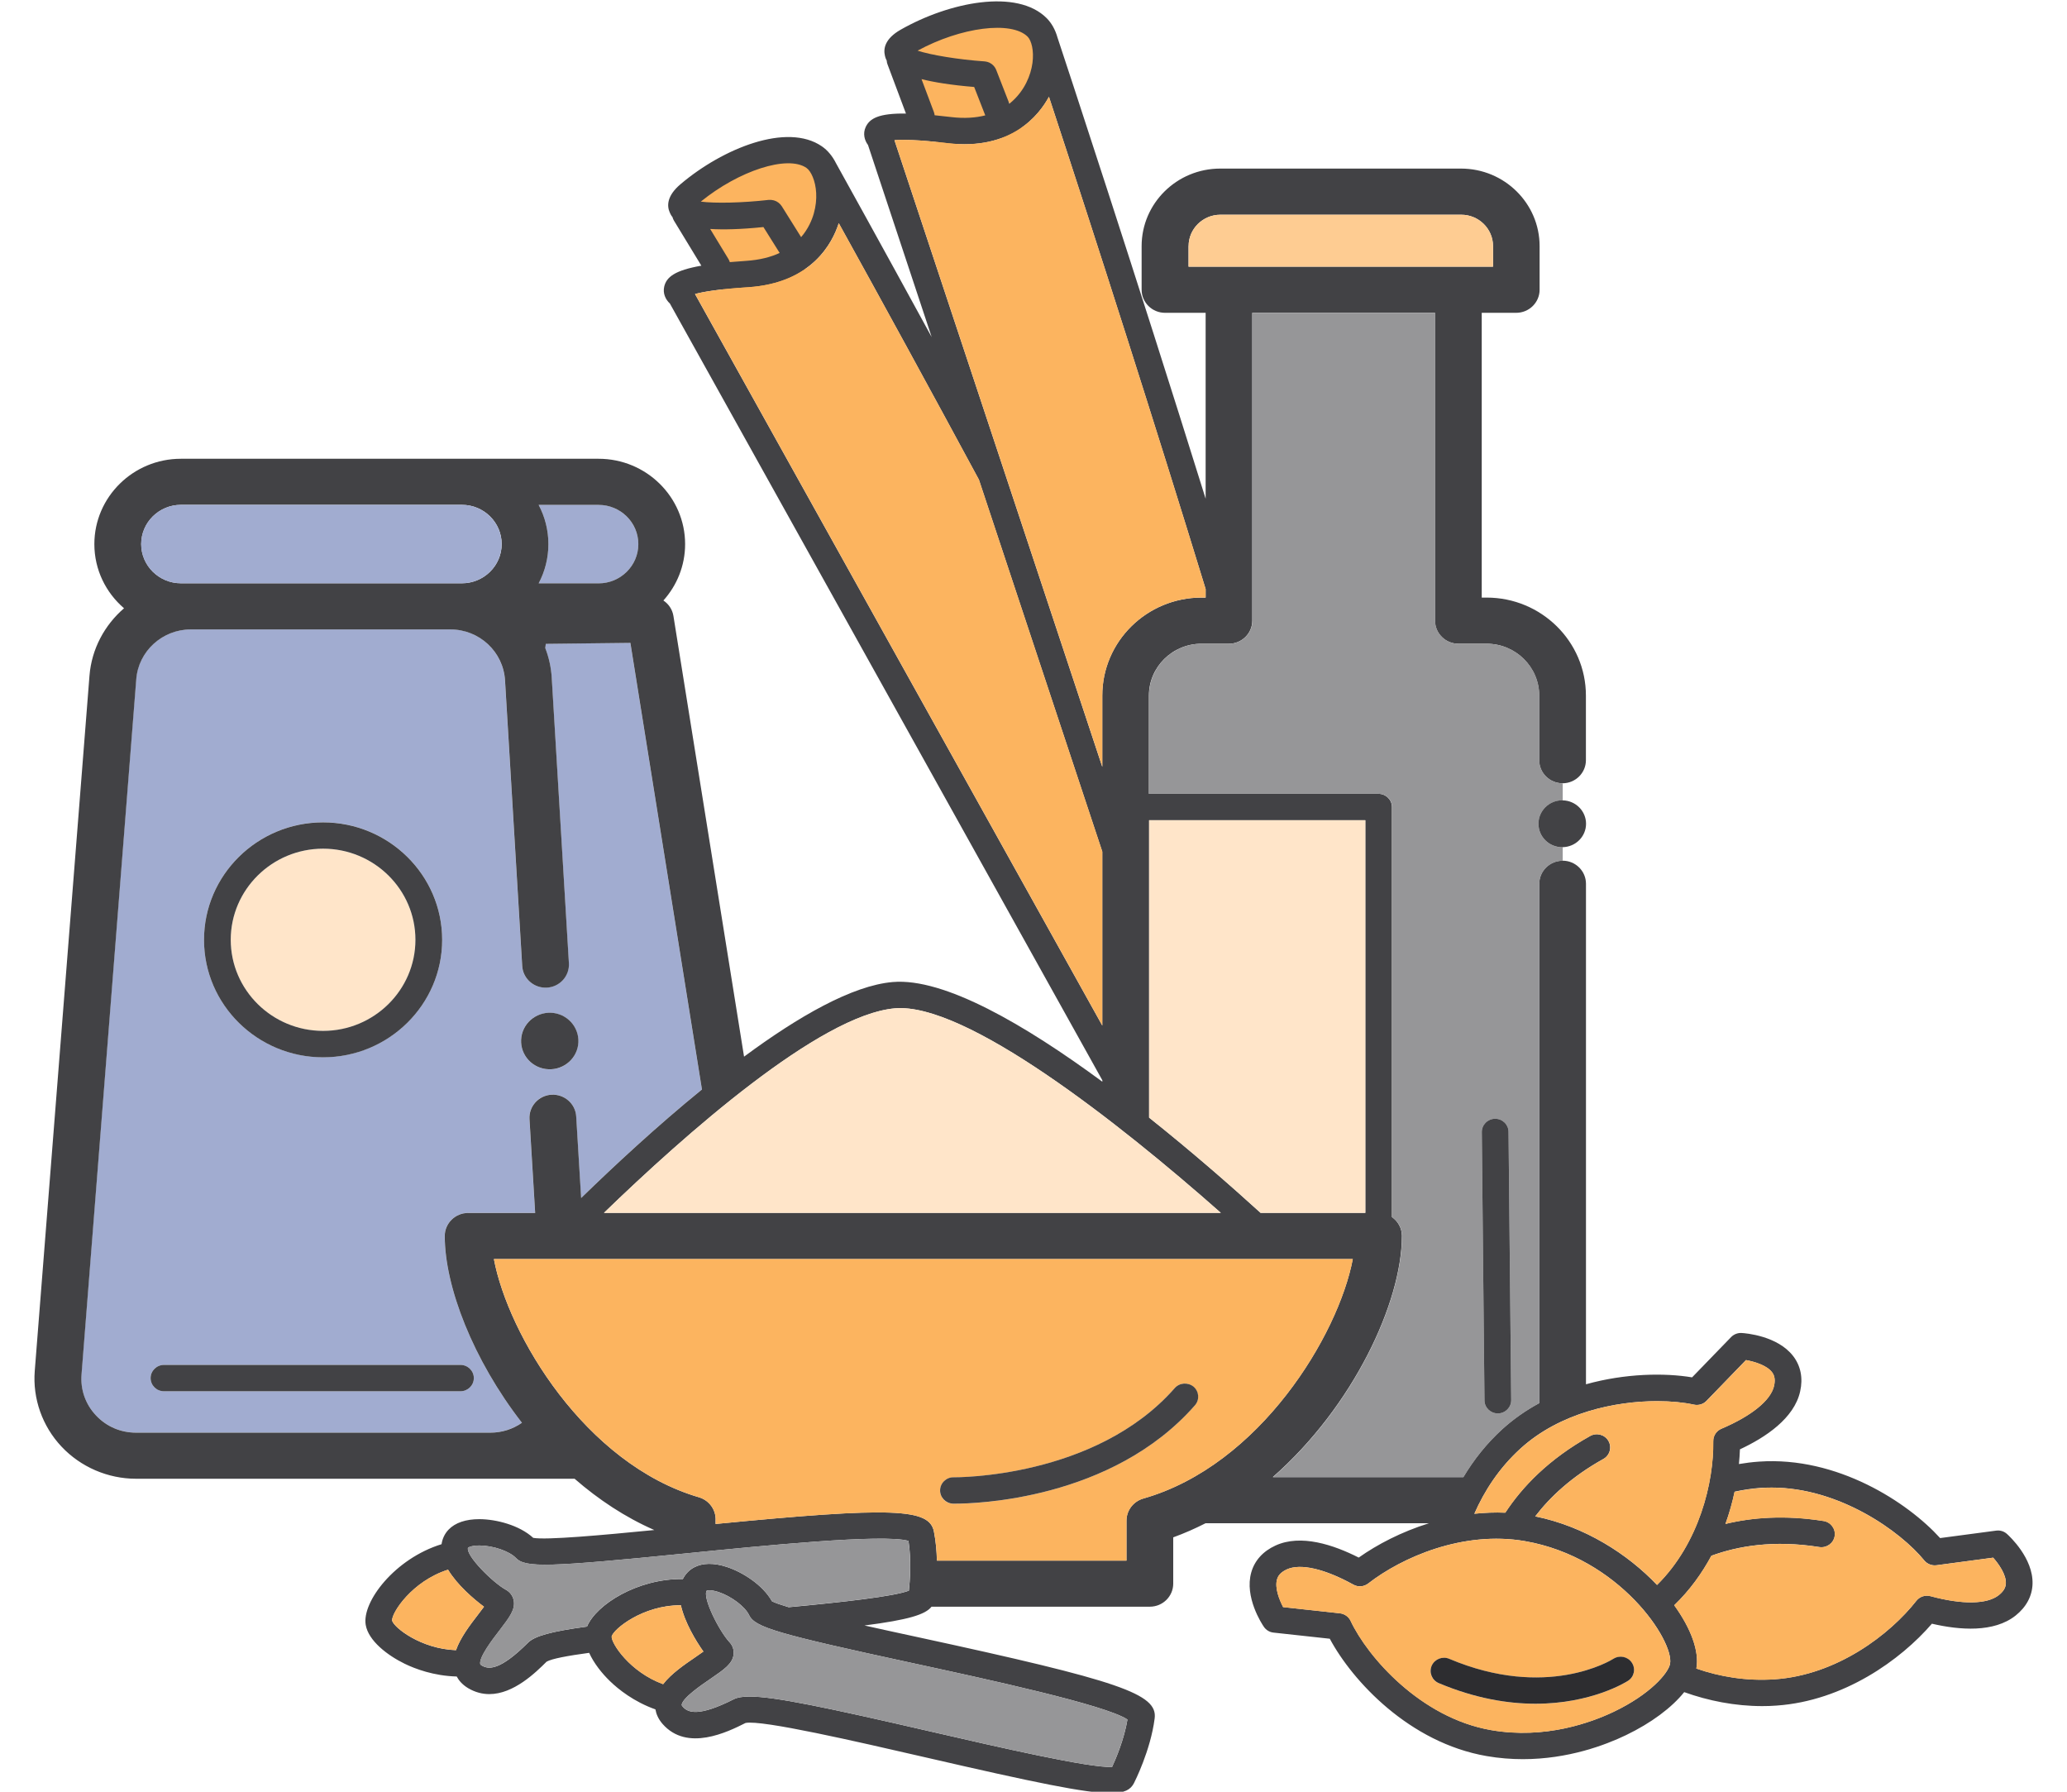 <?xml version="1.0" encoding="UTF-8" standalone="no"?><!-- Generator: Gravit.io --><svg xmlns="http://www.w3.org/2000/svg" xmlns:xlink="http://www.w3.org/1999/xlink" style="isolation:isolate" viewBox="0 0 300 260" width="300pt" height="260pt"><defs><clipPath id="_clipPath_f9ebmZkyu5ITXvTdyiOPzfDIYj6PKhdU"><rect width="300" height="260"/></clipPath></defs><g clip-path="url(#_clipPath_f9ebmZkyu5ITXvTdyiOPzfDIYj6PKhdU)"><clipPath id="_clipPath_vPjqfgb9RekuJIk81snAqQ9BHIVt7R4I"><rect x="0" y="0" width="300" height="260" transform="matrix(1,0,0,1,0,0)" fill="rgb(255,255,255)"/></clipPath><g clip-path="url(#_clipPath_vPjqfgb9RekuJIk81snAqQ9BHIVt7R4I)"><g><rect x="0" y="0" width="300" height="260" transform="matrix(1,0,0,1,0,0)" fill="none"/><g><path d=" M 118.473 41.155 L 111.151 31.159 L 99.756 31.37 L 105.458 42.782 L 118.473 41.155 L 118.473 41.155 Z " fill="rgb(252,180,95)"/><path d=" M 149.148 19.527 L 141.826 9.541 L 130.431 9.742 L 136.133 21.163 L 149.148 19.527 L 149.148 19.527 Z " fill="rgb(252,180,95)"/><path d=" M 115.874 36.803 L 110.104 31.159 L 98.835 31.159 L 110.104 22.847 L 118.473 22.847 L 119.782 29.055 L 115.874 36.803 L 115.874 36.803 Z " fill="rgb(252,180,95)"/><path d=" M 148.111 16.514 L 142.33 10.87 L 130.431 6.767 L 142.33 2.558 L 150.7 2.558 L 152.019 8.766 L 148.111 16.514 L 148.111 16.514 Z " fill="rgb(252,180,95)"/><path d=" M 113.149 36.717 L 110.792 32.958 C 107.446 33.292 104.944 33.35 103.063 33.235 L 105.72 37.607 C 105.808 37.75 105.866 37.903 105.914 38.056 C 106.651 37.989 107.437 37.932 108.29 37.874 C 110.288 37.74 111.869 37.31 113.149 36.717 Z " fill="none"/><path d=" M 113.353 29.772 C 113.391 29.82 113.43 29.868 113.469 29.916 L 116.281 34.412 C 117.3 33.225 117.843 31.953 118.124 30.978 C 118.725 28.854 118.493 26.931 117.969 25.678 L 113.285 29.677 C 113.304 29.705 113.324 29.744 113.353 29.772 Z " fill="none"/><path d=" M 143 16.744 L 141.39 12.621 C 138.044 12.343 135.571 11.942 133.748 11.483 L 135.542 16.256 C 135.6 16.409 135.629 16.571 135.649 16.725 C 136.386 16.791 137.161 16.878 138.015 16.983 C 139.993 17.222 141.632 17.088 143 16.744 Z " fill="none"/><path d=" M 144.513 10 C 144.532 10.038 144.561 10.076 144.571 10.115 L 146.491 15.041 C 147.723 14.065 148.489 12.917 148.945 11.999 C 149.934 10.019 150.06 8.087 149.788 6.767 L 144.435 9.837 C 144.474 9.895 144.493 9.942 144.513 10 Z " fill="none"/><path d=" M 79.594 78.959 C 79.594 81.016 79.08 82.948 78.178 84.651 L 86.877 84.651 C 90.058 84.651 92.647 82.097 92.647 78.959 C 92.647 75.822 90.058 73.268 86.877 73.268 L 78.178 73.268 C 79.08 74.97 79.594 76.903 79.594 78.959 Z " fill="rgb(161,172,208)"/><path d=" M 46.892 149.602 C 54.282 149.602 60.294 143.672 60.294 136.383 C 60.294 129.093 54.282 123.163 46.892 123.163 C 39.502 123.163 33.489 129.093 33.489 136.383 C 33.489 143.672 39.502 149.602 46.892 149.602 Z " fill="rgb(255,229,201)"/><path d=" M 13.909 205.371 C 15.431 206.987 17.497 207.887 19.737 207.887 L 65.037 207.887 L 71.166 207.887 C 72.834 207.887 74.415 207.38 75.743 206.452 C 68.644 197.307 64.542 186.708 64.542 179.352 C 64.542 177.506 66.065 176.004 67.937 176.004 L 77.664 176.004 L 76.839 162.382 C 76.723 160.536 78.158 158.948 80.03 158.843 C 81.902 158.738 83.512 160.144 83.618 161.99 L 84.336 173.833 C 89.127 169.174 95.334 163.415 101.87 158.087 L 91.483 93.279 L 79.206 93.423 L 79.128 94.025 C 79.652 95.384 79.982 96.828 80.069 98.349 L 82.561 139.769 C 82.668 141.615 81.242 143.203 79.371 143.308 C 77.499 143.423 75.889 142.007 75.782 140.161 L 73.29 98.732 C 73.047 94.58 69.566 91.328 65.357 91.328 L 46.096 91.328 L 27.68 91.328 C 23.558 91.328 20.077 94.504 19.757 98.56 L 11.814 199.431 C 11.649 201.65 12.396 203.754 13.909 205.371 Z  M 75.666 150.473 C 75.996 148.235 78.11 146.675 80.389 147.01 C 82.658 147.335 84.239 149.421 83.9 151.669 C 83.57 153.907 81.456 155.466 79.177 155.131 C 76.898 154.797 75.336 152.711 75.666 150.473 Z  M 46.892 119.327 C 56.425 119.327 64.174 126.979 64.174 136.373 C 64.174 145.776 56.415 153.419 46.892 153.419 C 37.359 153.419 29.61 145.767 29.61 136.373 C 29.61 126.979 37.368 119.327 46.892 119.327 Z  M 23.801 198.063 L 66.831 198.063 C 67.898 198.063 68.771 198.924 68.771 199.976 C 68.771 201.028 67.898 201.889 66.831 201.889 L 23.801 201.889 C 22.734 201.889 21.861 201.028 21.861 199.976 C 21.861 198.924 22.724 198.063 23.801 198.063 Z " fill="rgb(161,172,208)"/><path d=" M 19.737 214.583 L 61.206 214.583 L 71.166 214.583 L 83.395 214.583 C 86.867 217.605 90.746 220.179 94.965 222.025 C 87.275 222.781 79.303 223.498 77.392 223.163 C 75.375 221.307 71.99 220.456 69.595 220.447 C 69.585 220.447 69.566 220.447 69.556 220.447 C 67.607 220.447 66.075 220.963 65.114 221.958 C 64.542 222.551 64.203 223.288 64.086 224.081 C 57.307 226.167 52.507 232.442 53.079 235.79 C 53.477 238.114 56.26 240.219 58.723 241.424 C 60.236 242.161 62.952 243.194 66.288 243.28 C 66.598 243.863 67.103 244.466 67.946 244.973 C 68.984 245.585 70.022 245.834 71.021 245.834 C 74.551 245.834 77.732 242.716 79.332 241.128 C 80.079 240.697 82.387 240.267 85.509 239.846 C 86.188 241.348 87.362 242.83 88.535 243.959 C 89.738 245.126 91.997 246.944 95.13 248.053 C 95.237 248.704 95.528 249.431 96.168 250.167 C 99.737 254.233 105.604 251.334 108.203 250.024 C 110.55 249.536 124.282 252.702 134.339 255.017 C 150.176 258.671 157.547 260.202 161.164 260.202 C 163.24 260.202 164.074 259.695 164.558 258.796 C 164.568 258.786 164.568 258.777 164.578 258.757 C 164.675 258.566 166.993 254.013 167.584 249.364 C 168.04 245.805 162.59 243.93 133.292 237.588 C 130.77 237.043 128.074 236.46 125.466 235.876 C 131.847 235.053 134.3 234.298 135.202 233.15 L 166.886 233.15 C 168.758 233.15 170.28 231.648 170.28 229.802 L 170.28 223.087 C 171.89 222.503 173.452 221.814 174.974 221.04 L 207.395 221.04 C 203.409 222.283 199.889 224.12 197.202 226.023 C 193.527 224.158 188.794 222.589 185.128 224.273 C 183.305 225.105 182.093 226.454 181.608 228.166 C 180.589 231.753 183.14 235.646 183.441 236.077 C 183.761 236.546 184.275 236.852 184.837 236.909 L 193.003 237.799 C 196.291 243.94 204.573 252.894 215.764 254.826 C 217.578 255.141 219.343 255.275 221.03 255.275 C 227.606 255.275 233.017 253.219 235.985 251.793 C 239.67 250.024 242.657 247.776 244.441 245.547 C 247.933 246.8 251.793 247.575 255.769 247.575 C 256.457 247.575 257.156 247.556 257.854 247.498 C 267.591 246.819 275.863 240.879 280.392 235.618 C 284.417 236.555 289.392 236.938 292.534 234.441 C 294.096 233.198 294.949 231.6 294.998 229.831 C 295.104 226.109 291.671 222.943 291.283 222.589 C 290.856 222.207 290.294 222.034 289.722 222.111 L 281.585 223.192 C 276.891 218.017 266.669 211.311 255.323 212.096 C 254.324 212.163 253.344 212.287 252.384 212.449 C 252.452 211.713 252.51 211.005 252.53 210.316 C 256.263 208.575 260.405 205.811 261.268 201.918 C 261.704 199.985 261.355 198.216 260.269 196.8 C 257.999 193.825 253.315 193.461 252.782 193.433 C 252.219 193.395 251.657 193.615 251.259 194.016 L 245.586 199.871 C 241.619 199.211 235.907 199.277 230.185 200.875 L 230.185 128.242 C 230.185 126.396 228.663 124.894 226.791 124.894 C 226.791 124.894 226.791 124.894 226.791 124.894 C 224.919 124.894 223.397 126.396 223.397 128.242 L 223.397 203.601 C 221.506 204.625 219.702 205.868 218.043 207.37 C 215.745 209.455 213.873 211.837 212.38 214.344 L 184.73 214.344 C 196.397 204.108 203.467 188.985 203.467 179.342 C 203.467 178.214 202.895 177.219 202.022 176.607 L 202.022 117.108 C 202.022 116.055 201.149 115.194 200.083 115.194 L 166.75 115.194 L 166.75 100.932 C 166.75 96.79 170.164 93.413 174.373 93.413 L 178.359 93.413 C 180.231 93.413 181.753 91.911 181.753 90.065 L 181.753 45.393 L 208.268 45.393 L 208.268 90.065 C 208.268 91.911 209.79 93.413 211.662 93.413 L 215.764 93.413 C 219.964 93.413 223.387 96.78 223.387 100.932 L 223.387 110.316 C 223.387 112.162 224.91 113.664 226.781 113.664 C 226.781 113.664 226.781 113.664 226.781 113.664 C 228.653 113.664 230.176 112.162 230.176 110.316 L 230.176 100.932 C 230.176 93.098 223.717 86.717 215.764 86.717 L 215.056 86.717 L 215.056 45.393 L 220.061 45.393 C 221.932 45.393 223.455 43.891 223.455 42.045 L 223.455 35.713 C 223.455 29.514 218.344 24.463 212.05 24.463 L 177.098 24.463 C 170.814 24.463 165.693 29.504 165.693 35.713 L 165.693 42.045 C 165.693 43.891 167.216 45.393 169.087 45.393 L 174.984 45.393 L 174.984 72.369 C 164.791 39.682 154.56 8.689 153.483 5.447 C 153.173 4.346 152.649 3.38 151.922 2.644 C 147.626 -1.68 137.792 0.281 130.722 4.308 C 128.404 5.628 128.2 7.082 128.433 8.068 C 128.472 8.249 128.53 8.488 128.695 8.785 C 128.705 8.957 128.734 9.139 128.802 9.311 L 131.488 16.476 C 127.522 16.428 126.212 17.193 125.64 18.446 C 125.213 19.384 125.466 20.35 125.979 21.039 L 135.222 48.913 C 127.745 35.225 122.275 25.382 121.344 23.698 C 120.83 22.674 120.141 21.823 119.278 21.23 C 114.245 17.767 104.944 21.488 98.757 26.74 C 96.73 28.462 96.798 29.925 97.215 30.853 C 97.293 31.016 97.39 31.255 97.603 31.504 C 97.651 31.676 97.71 31.838 97.807 32.001 L 101.793 38.554 C 97.894 39.233 96.74 40.228 96.41 41.557 C 96.168 42.562 96.594 43.461 97.225 44.044 L 159.991 156.758 L 159.991 156.968 C 148.76 148.694 137.026 141.854 129.558 142.505 C 123.691 143.012 115.864 147.508 107.99 153.333 L 97.739 89.376 C 97.584 88.429 97.04 87.645 96.284 87.138 C 98.243 84.957 99.436 82.097 99.436 78.959 C 99.436 72.129 93.801 66.572 86.877 66.572 L 67.035 66.572 L 46.096 66.572 L 26.254 66.572 C 19.33 66.572 13.695 72.129 13.695 78.959 C 13.695 82.671 15.363 86 18.001 88.267 C 15.189 90.697 13.298 94.15 12.987 98.053 L 5.045 198.924 C 4.724 202.951 6.14 206.959 8.924 209.915 C 11.707 212.88 15.654 214.583 19.737 214.583 Z  M 27.68 91.337 L 46.096 91.337 L 65.367 91.337 C 69.576 91.337 73.057 94.58 73.3 98.741 L 75.792 140.171 C 75.899 142.017 77.509 143.423 79.38 143.318 C 81.252 143.213 82.678 141.625 82.571 139.778 L 80.079 98.359 C 79.991 96.838 79.662 95.393 79.138 94.035 L 79.215 93.432 L 91.493 93.289 L 101.88 158.097 C 95.343 163.415 89.137 169.184 84.346 173.842 L 83.628 162 C 83.512 160.154 81.911 158.757 80.04 158.853 C 78.168 158.967 76.742 160.546 76.849 162.392 L 77.673 176.014 L 67.946 176.014 C 66.075 176.014 64.552 177.515 64.552 179.362 C 64.552 186.718 68.654 197.317 75.753 206.461 C 74.425 207.389 72.844 207.896 71.176 207.896 L 65.047 207.896 L 19.747 207.896 C 17.507 207.896 15.441 207.007 13.918 205.38 C 12.396 203.754 11.659 201.65 11.833 199.45 L 19.776 98.579 C 20.077 94.513 23.558 91.337 27.68 91.337 Z  M 26.264 84.641 C 23.083 84.641 20.494 82.087 20.494 78.95 C 20.494 75.812 23.083 73.258 26.264 73.258 L 46.106 73.258 L 67.044 73.258 C 70.225 73.258 72.815 75.812 72.815 78.95 C 72.815 82.087 70.225 84.641 67.044 84.641 L 65.376 84.641 L 46.096 84.641 L 27.68 84.641 L 26.264 84.641 L 26.264 84.641 Z  M 92.647 78.959 C 92.647 82.097 90.058 84.651 86.877 84.651 L 78.178 84.651 C 79.08 82.948 79.594 81.016 79.594 78.959 C 79.594 76.903 79.08 74.97 78.178 73.268 L 86.877 73.268 C 90.058 73.268 92.647 75.812 92.647 78.959 Z  M 105.73 37.597 L 103.073 33.225 C 104.954 33.34 107.456 33.292 110.802 32.948 L 113.159 36.707 C 111.879 37.3 110.288 37.721 108.3 37.855 C 107.437 37.913 106.661 37.97 105.924 38.037 C 105.875 37.894 105.817 37.74 105.73 37.597 Z  M 117.959 25.678 C 118.483 26.931 118.716 28.854 118.114 30.978 C 117.833 31.963 117.29 33.235 116.272 34.412 L 113.459 29.916 C 113.43 29.868 113.382 29.82 113.343 29.772 C 113.314 29.744 113.294 29.705 113.265 29.667 C 113.265 29.657 113.256 29.657 113.256 29.657 C 113.197 29.59 113.13 29.524 113.052 29.466 C 113.033 29.447 113.013 29.428 112.984 29.409 C 112.907 29.351 112.819 29.294 112.732 29.246 C 112.713 29.237 112.693 29.217 112.664 29.208 C 112.577 29.17 112.489 29.131 112.393 29.103 C 112.363 29.093 112.334 29.083 112.305 29.074 C 112.218 29.055 112.131 29.036 112.043 29.026 C 112.005 29.017 111.966 29.017 111.927 29.007 C 111.84 28.997 111.762 29.007 111.675 29.007 C 111.636 29.007 111.607 29.007 111.568 29.007 C 107.737 29.447 103.761 29.524 101.715 29.256 C 107.243 24.76 114.293 22.474 117.038 24.358 C 117.387 24.597 117.707 25.066 117.959 25.678 Z  M 108.542 41.682 C 117.823 41.089 120.82 35.263 121.732 32.384 C 128.094 43.872 135.086 56.662 142.078 69.614 L 159.981 123.584 L 159.981 148.818 L 100.871 42.667 C 101.986 42.361 104.207 41.959 108.542 41.682 Z  M 137.54 20.78 C 146.772 21.89 150.807 16.705 152.242 14.046 C 159.399 35.799 167.71 61.779 174.984 85.483 L 174.984 86.717 L 174.392 86.717 C 166.45 86.717 159.981 93.088 159.981 100.932 L 159.981 111.282 L 129.82 20.35 C 130.974 20.254 133.224 20.264 137.54 20.78 Z  M 135.542 16.256 L 133.748 11.483 C 135.581 11.942 138.044 12.343 141.39 12.621 L 143 16.744 C 141.622 17.088 139.993 17.222 138.015 16.983 C 137.161 16.878 136.386 16.801 135.649 16.725 C 135.629 16.571 135.6 16.409 135.542 16.256 Z  M 148.954 12.009 C 148.498 12.927 147.723 14.075 146.501 15.051 L 144.58 10.124 C 144.561 10.086 144.542 10.048 144.522 10.009 C 144.493 9.962 144.474 9.904 144.445 9.856 C 144.435 9.847 144.425 9.837 144.425 9.828 C 144.396 9.77 144.348 9.722 144.319 9.675 C 144.28 9.627 144.251 9.579 144.202 9.531 C 144.154 9.483 144.105 9.445 144.057 9.397 C 144.008 9.359 143.969 9.321 143.921 9.282 C 143.872 9.244 143.814 9.215 143.766 9.187 C 143.708 9.158 143.659 9.12 143.601 9.091 C 143.543 9.062 143.485 9.043 143.426 9.024 C 143.368 9.005 143.31 8.976 143.252 8.967 C 143.184 8.948 143.116 8.938 143.038 8.928 C 142.99 8.919 142.951 8.909 142.903 8.909 C 139.062 8.641 135.134 7.991 133.176 7.35 C 139.45 3.935 146.811 2.979 149.158 5.332 C 149.439 5.619 149.662 6.135 149.798 6.776 C 150.07 8.096 149.943 10.028 148.954 12.009 Z  M 165.945 217.452 C 164.491 217.864 163.492 219.174 163.492 220.667 L 163.492 226.463 L 135.978 226.463 C 135.949 225.115 135.823 223.651 135.542 222.235 C 134.882 218.906 129.675 218.629 103.858 221.145 L 103.858 220.686 C 103.955 219.146 102.966 217.72 101.434 217.271 C 84.898 212.421 73.746 193.681 71.68 182.7 L 196.339 182.7 C 194.244 193.758 182.849 212.631 165.945 217.452 Z  M 163.637 249.526 C 163.162 252.377 161.969 255.189 161.407 256.404 C 158.177 256.576 144.978 253.544 135.212 251.296 C 119.802 247.738 112.383 246.188 108.795 246.188 C 107.747 246.188 107.02 246.322 106.516 246.571 C 101.375 249.172 99.843 248.522 99.096 247.661 C 98.932 247.479 98.941 247.403 98.941 247.384 C 99.067 246.379 101.812 244.504 103.121 243.615 C 105.119 242.247 106.322 241.424 106.477 240.066 C 106.545 239.425 106.331 238.784 105.885 238.306 C 104.392 236.718 101.899 231.782 102.578 230.816 C 102.665 230.768 103.208 230.672 104.275 231.017 C 106.137 231.629 108.135 233.131 108.717 234.365 C 109.57 236.144 112.674 237.062 132.448 241.338 C 143.058 243.634 160.534 247.412 163.637 249.526 Z  M 88.778 237.464 C 89.049 236.402 93.278 232.939 98.747 232.939 C 98.776 232.939 98.796 232.939 98.825 232.939 C 99.387 235.465 101.007 238.124 102.093 239.655 C 101.725 239.922 101.288 240.219 100.929 240.468 C 99.31 241.577 97.428 242.859 96.245 244.39 C 91.416 242.63 88.71 238.478 88.778 237.464 Z  M 112.043 232.365 C 110.715 229.984 107.767 228.128 105.488 227.382 C 103.625 226.769 101.986 226.789 100.755 227.439 C 100.018 227.822 99.465 228.424 99.106 229.142 C 92.579 229.046 86.537 232.825 85.199 236.039 C 79.982 236.737 77.596 237.416 76.636 238.373 C 72.572 242.429 70.914 242.276 69.934 241.692 C 69.721 241.568 69.711 241.501 69.702 241.472 C 69.508 240.477 71.515 237.856 72.485 236.603 C 73.949 234.69 74.842 233.542 74.551 232.193 C 74.415 231.562 74.008 231.017 73.435 230.701 C 71.515 229.649 67.587 225.727 67.927 224.598 C 67.995 224.531 68.47 224.273 69.566 224.273 C 69.576 224.273 69.585 224.273 69.605 224.273 C 71.573 224.282 73.94 225.095 74.88 226.081 C 76.248 227.516 79.487 227.43 99.64 225.411 C 110.443 224.33 128.239 222.541 131.857 223.603 C 132.303 226.454 132.06 229.496 131.915 230.825 C 129.752 231.667 122.226 232.499 114.468 233.226 C 113.333 232.882 112.48 232.595 112.043 232.365 Z  M 65.027 227.783 C 66.365 230.003 68.732 232.031 70.245 233.159 C 69.983 233.523 69.663 233.944 69.391 234.288 C 68.198 235.838 66.821 237.636 66.181 239.463 C 61.051 239.272 57.162 236.163 56.91 235.168 C 56.823 234.059 59.79 229.448 65.027 227.783 Z  M 177.195 176.004 L 87.653 176.004 C 99.358 164.678 118.987 147.259 129.888 146.321 C 140.1 145.441 162.192 162.736 177.195 176.004 Z  M 220.691 210.192 C 226.413 204.988 234.452 203.324 240.514 203.324 C 242.579 203.324 244.412 203.515 245.848 203.831 C 246.507 203.974 247.205 203.773 247.671 203.286 L 253.403 197.364 C 254.654 197.584 256.419 198.13 257.175 199.115 C 257.427 199.44 257.728 200.004 257.476 201.105 C 257.01 203.199 254.217 205.467 249.824 207.332 C 249.106 207.638 248.641 208.346 248.65 209.121 C 248.747 215.042 246.633 223.919 240.494 229.993 C 236.266 225.536 230.03 221.508 222.815 220.045 C 224.958 217.242 228.1 214.277 232.707 211.713 C 233.638 211.196 233.968 210.029 233.444 209.101 C 232.92 208.183 231.737 207.858 230.796 208.375 C 224.716 211.761 220.885 215.817 218.47 219.509 C 216.957 219.442 215.454 219.509 213.98 219.662 C 215.444 216.333 217.597 213.004 220.691 210.192 Z  M 257.146 215.864 C 266.951 215.864 275.834 222.207 279.287 226.435 C 279.713 226.951 280.383 227.219 281.061 227.133 L 289.285 226.033 C 290.119 226.97 291.167 228.491 291.128 229.725 C 291.118 230.137 291.002 230.758 290.11 231.466 C 288.422 232.815 284.805 232.872 280.189 231.619 C 279.432 231.418 278.627 231.677 278.142 232.289 C 274.331 237.148 266.66 243.05 257.592 243.682 C 253.441 243.969 249.581 243.29 246.207 242.123 C 246.207 242.103 246.216 242.094 246.216 242.075 C 246.653 239.635 245.431 236.307 242.996 232.939 C 245.227 230.797 247.002 228.338 248.389 225.756 C 252.181 224.359 257.408 223.431 264.061 224.493 C 265.108 224.655 266.117 223.948 266.282 222.905 C 266.456 221.862 265.729 220.877 264.672 220.714 C 259.037 219.815 254.285 220.198 250.435 221.135 C 250.997 219.557 251.444 217.988 251.764 216.458 C 253.005 216.19 254.285 215.998 255.604 215.903 C 256.118 215.884 256.632 215.864 257.146 215.864 Z  M 234.288 248.359 C 230.981 249.947 224.27 252.415 216.433 251.057 C 206.163 249.278 198.463 240.391 196.029 235.206 C 195.747 234.604 195.156 234.183 194.477 234.106 L 186.234 233.207 C 185.681 232.145 184.992 230.424 185.351 229.18 C 185.468 228.788 185.729 228.214 186.767 227.736 C 188.736 226.836 192.256 227.64 196.426 229.945 C 197.115 230.328 197.959 230.261 198.579 229.783 C 203.477 225.975 212.36 222.082 221.321 223.632 C 235.073 226.014 242.977 238.105 242.395 241.415 C 242.143 242.811 239.466 245.872 234.288 248.359 Z  M 198.162 119.021 L 198.162 176.004 L 182.965 176.004 C 178.65 172.082 172.957 167.098 166.779 162.181 L 166.779 119.021 L 198.162 119.021 L 198.162 119.021 Z  M 172.511 35.713 C 172.511 33.206 174.577 31.159 177.127 31.159 L 212.079 31.159 C 214.62 31.159 216.695 33.197 216.695 35.713 L 216.695 38.697 L 211.691 38.697 L 178.378 38.697 L 172.501 38.697 L 172.501 35.713 L 172.511 35.713 L 172.511 35.713 Z " fill="rgb(66,66,69)"/><path d=" M 46.096 84.641 L 65.367 84.641 L 67.035 84.641 C 70.216 84.641 72.805 82.087 72.805 78.95 C 72.805 75.812 70.216 73.258 67.035 73.258 L 46.096 73.258 L 26.254 73.258 C 23.073 73.258 20.484 75.812 20.484 78.95 C 20.484 82.087 23.073 84.641 26.254 84.641 L 27.67 84.641 L 46.096 84.641 L 46.096 84.641 Z " fill="rgb(161,172,208)"/><path d=" M 46.892 153.429 C 56.425 153.429 64.174 145.776 64.174 136.383 C 64.174 126.979 56.415 119.336 46.892 119.336 C 37.359 119.336 29.61 126.989 29.61 136.383 C 29.61 145.786 37.368 153.429 46.892 153.429 Z  M 46.892 123.153 C 54.282 123.153 60.294 129.084 60.294 136.373 C 60.294 143.662 54.282 149.593 46.892 149.593 C 39.502 149.593 33.489 143.662 33.489 136.373 C 33.489 129.093 39.502 123.153 46.892 123.153 Z " fill="rgb(66,66,69)"/><path d=" M 23.801 201.889 L 66.831 201.889 C 67.898 201.889 68.771 201.028 68.771 199.976 C 68.771 198.924 67.898 198.063 66.831 198.063 L 23.801 198.063 C 22.734 198.063 21.861 198.924 21.861 199.976 C 21.861 201.028 22.724 201.889 23.801 201.889 Z " fill="rgb(66,66,69)"/><path d=" M 79.186 155.122 C 81.456 155.447 83.57 153.898 83.909 151.659 C 84.239 149.421 82.668 147.335 80.399 147.001 C 78.129 146.675 76.015 148.225 75.676 150.463 C 75.336 152.711 76.907 154.797 79.186 155.122 Z " fill="rgb(66,66,69)"/><path d=" M 159.991 123.584 L 142.088 69.614 C 135.096 56.662 128.103 43.872 121.741 32.384 C 120.83 35.263 117.833 41.089 108.552 41.682 C 104.217 41.959 101.996 42.361 100.881 42.667 L 159.991 148.818 L 159.991 123.584 L 159.991 123.584 Z " fill="rgb(252,180,95)"/><path d=" M 159.991 111.273 L 159.991 100.922 C 159.991 93.088 166.45 86.708 174.402 86.708 L 174.984 86.708 L 174.984 85.474 C 167.72 61.77 159.399 35.789 152.242 14.037 C 150.807 16.696 146.763 21.871 137.54 20.771 C 133.224 20.254 130.964 20.245 129.82 20.331 L 159.991 111.273 L 159.991 111.273 Z " fill="rgb(252,180,95)"/><path d=" M 223.416 110.316 L 223.416 100.932 C 223.416 96.79 220.002 93.413 215.793 93.413 L 211.691 93.413 C 209.819 93.413 208.297 91.911 208.297 90.065 L 208.297 45.393 L 181.773 45.393 L 181.773 90.065 C 181.773 91.911 180.25 93.413 178.378 93.413 L 174.392 93.413 C 170.193 93.413 166.77 96.78 166.77 100.932 L 166.77 115.194 L 200.102 115.194 C 201.169 115.194 202.042 116.055 202.042 117.108 L 202.042 176.626 C 202.914 177.228 203.487 178.223 203.487 179.362 C 203.487 189.004 196.417 204.127 184.75 214.363 L 212.399 214.363 C 213.893 211.866 215.764 209.484 218.063 207.389 C 219.721 205.887 221.525 204.644 223.416 203.62 L 223.416 128.261 C 223.416 126.415 224.939 124.913 226.81 124.913 C 226.81 124.913 226.81 124.913 226.81 124.913 L 226.81 122.943 C 226.791 122.943 226.762 122.952 226.743 122.952 C 224.832 122.952 223.29 121.431 223.29 119.547 C 223.29 117.662 224.832 116.141 226.743 116.141 C 226.762 116.141 226.791 116.151 226.81 116.151 L 226.81 113.673 C 226.81 113.673 226.81 113.673 226.81 113.673 C 224.929 113.664 223.416 112.162 223.416 110.316 Z  M 217.413 205.103 C 217.403 205.103 217.403 205.103 217.394 205.103 C 216.327 205.103 215.464 204.261 215.454 203.209 L 215.066 164.276 C 215.056 163.224 215.919 162.354 216.986 162.344 C 216.996 162.344 216.996 162.344 217.006 162.344 C 218.072 162.344 218.936 163.186 218.945 164.238 L 219.333 203.171 C 219.343 204.233 218.48 205.093 217.413 205.103 Z " fill="rgb(150,150,152)"/><path d=" M 166.779 119.021 L 166.779 162.181 C 172.957 167.098 178.65 172.082 182.965 176.004 L 198.162 176.004 L 198.162 119.021 L 166.779 119.021 L 166.779 119.021 Z " fill="rgb(255,229,201)"/><path d=" M 211.691 38.697 L 216.695 38.697 L 216.695 35.713 C 216.695 33.206 214.63 31.159 212.079 31.159 L 177.127 31.159 C 174.586 31.159 172.511 33.197 172.511 35.713 L 172.511 38.697 L 178.388 38.697 L 211.691 38.697 L 211.691 38.697 Z " fill="rgb(254,204,146)"/><path d=" M 217.006 162.344 C 216.996 162.344 216.996 162.344 216.986 162.344 C 215.919 162.354 215.056 163.224 215.066 164.276 L 215.454 203.209 C 215.464 204.261 216.327 205.103 217.394 205.103 C 217.403 205.103 217.403 205.103 217.413 205.103 C 218.48 205.093 219.343 204.223 219.333 203.171 L 219.069 176.656 L 218.945 164.238 C 218.936 163.186 218.072 162.344 217.006 162.344 Z " fill="rgb(66,66,69)"/><path d=" M 250.425 221.145 C 254.275 220.217 259.027 219.834 264.662 220.724 C 265.719 220.896 266.437 221.872 266.272 222.914 C 266.097 223.957 265.098 224.665 264.051 224.502 C 257.398 223.441 252.171 224.378 248.379 225.765 C 246.992 228.338 245.217 230.797 242.987 232.949 C 245.431 236.307 246.643 239.645 246.207 242.084 C 246.207 242.094 246.197 242.113 246.197 242.132 C 249.572 243.309 253.432 243.978 257.582 243.691 C 266.65 243.06 274.321 237.158 278.133 232.298 C 278.618 231.686 279.422 231.418 280.179 231.629 C 284.795 232.872 288.403 232.815 290.1 231.476 C 290.992 230.768 291.109 230.137 291.118 229.735 C 291.157 228.501 290.119 226.98 289.276 226.042 L 281.052 227.143 C 280.383 227.229 279.704 226.97 279.277 226.444 C 275.824 222.216 266.941 215.874 257.136 215.874 C 256.622 215.874 256.108 215.893 255.585 215.931 C 254.266 216.027 252.985 216.218 251.744 216.486 C 251.434 218.007 250.988 219.576 250.425 221.145 Z " fill="rgb(252,180,95)"/><path d=" M 213.999 219.662 C 215.473 219.509 216.967 219.442 218.489 219.509 C 220.904 215.817 224.735 211.761 230.816 208.375 C 231.747 207.858 232.93 208.183 233.463 209.101 C 233.987 210.02 233.657 211.187 232.726 211.713 C 228.12 214.277 224.977 217.242 222.834 220.045 C 230.05 221.508 236.285 225.536 240.514 229.993 C 246.653 223.919 248.757 215.042 248.67 209.121 C 248.66 208.346 249.126 207.638 249.843 207.332 C 254.237 205.467 257.03 203.199 257.495 201.105 C 257.738 200.004 257.437 199.44 257.194 199.115 C 256.438 198.13 254.673 197.584 253.422 197.364 L 247.69 203.286 C 247.225 203.773 246.527 203.974 245.867 203.831 C 244.432 203.515 242.589 203.324 240.533 203.324 C 234.472 203.324 226.432 204.998 220.71 210.192 C 217.597 213.004 215.444 216.333 213.999 219.662 Z " fill="rgb(252,180,95)"/><path d=" M 242.386 241.424 C 242.977 238.114 235.073 226.023 221.312 223.641 C 212.36 222.092 203.467 225.985 198.57 229.792 C 197.949 230.271 197.105 230.337 196.417 229.955 C 192.246 227.65 188.726 226.836 186.757 227.745 C 185.72 228.223 185.448 228.797 185.341 229.19 C 184.983 230.424 185.671 232.155 186.224 233.217 L 194.467 234.116 C 195.146 234.193 195.728 234.604 196.019 235.216 C 198.453 240.401 206.154 249.297 216.424 251.067 C 224.26 252.425 230.971 249.957 234.278 248.369 C 239.466 245.872 242.143 242.811 242.386 241.424 Z  M 236.276 243.921 C 235.965 244.122 230.961 247.24 222.863 247.24 C 218.868 247.24 214.125 246.484 208.811 244.246 C 207.822 243.835 207.366 242.706 207.792 241.73 C 208.21 240.755 209.354 240.305 210.343 240.726 C 224.434 246.666 233.783 240.956 234.171 240.716 C 235.073 240.152 236.266 240.41 236.848 241.29 C 237.43 242.161 237.178 243.347 236.276 243.921 Z " fill="rgb(252,180,95)"/><path d=" M 236.848 241.281 C 236.266 240.391 235.073 240.142 234.171 240.707 C 233.783 240.956 224.434 246.666 210.343 240.716 C 209.354 240.295 208.219 240.755 207.792 241.721 C 207.375 242.696 207.831 243.816 208.811 244.237 C 214.125 246.475 218.868 247.231 222.863 247.231 C 230.961 247.231 235.965 244.112 236.276 243.911 C 237.178 243.347 237.43 242.161 236.848 241.281 Z " fill="rgb(45,45,48)"/><path d=" M 129.888 146.321 C 118.987 147.268 99.358 164.678 87.653 176.004 L 177.195 176.004 C 162.192 162.736 140.1 145.441 129.888 146.321 Z " fill="rgb(255,229,201)"/><path d=" M 196.349 182.7 L 71.69 182.7 C 73.755 193.681 84.908 212.421 101.443 217.271 C 102.966 217.72 103.965 219.146 103.868 220.686 L 103.868 221.145 C 129.684 218.639 134.892 218.906 135.552 222.235 C 135.833 223.651 135.949 225.115 135.988 226.463 L 163.501 226.463 L 163.501 220.667 C 163.501 219.174 164.5 217.864 165.955 217.452 C 182.849 212.631 194.244 193.758 196.349 182.7 Z  M 173.423 203.936 C 161.329 217.711 141.38 218.208 138.626 218.208 C 138.48 218.208 138.383 218.208 138.335 218.208 C 137.268 218.189 136.415 217.318 136.434 216.257 C 136.453 215.204 137.375 214.344 138.403 214.382 C 138.616 214.382 158.963 214.573 170.484 201.439 C 171.182 200.636 172.414 200.55 173.219 201.248 C 174.033 201.927 174.121 203.142 173.423 203.936 Z " fill="rgb(252,180,95)"/><path d=" M 170.494 201.43 C 158.963 214.564 138.626 214.372 138.412 214.372 C 137.384 214.334 136.453 215.195 136.444 216.247 C 136.424 217.299 137.278 218.17 138.345 218.199 C 138.393 218.199 138.49 218.199 138.636 218.199 C 141.399 218.199 161.348 217.711 173.432 203.926 C 174.13 203.132 174.043 201.918 173.238 201.229 C 172.414 200.55 171.192 200.636 170.494 201.43 Z " fill="rgb(66,66,69)"/><path d=" M 66.181 239.454 C 66.821 237.636 68.198 235.828 69.391 234.279 C 69.663 233.934 69.983 233.513 70.245 233.15 C 68.732 232.021 66.365 230.003 65.027 227.774 C 59.79 229.438 56.823 234.049 56.91 235.149 C 57.162 236.153 61.051 239.262 66.181 239.454 Z " fill="rgb(252,180,95)"/><path d=" M 131.905 230.816 C 132.05 229.486 132.293 226.444 131.847 223.594 C 128.229 222.541 110.434 224.321 99.63 225.402 C 79.487 227.42 76.248 227.506 74.871 226.071 C 73.92 225.086 71.554 224.273 69.595 224.263 C 69.585 224.263 69.566 224.263 69.556 224.263 C 68.46 224.263 67.985 224.522 67.917 224.588 C 67.578 225.717 71.505 229.639 73.426 230.691 C 73.998 231.007 74.415 231.552 74.541 232.184 C 74.832 233.532 73.94 234.68 72.475 236.594 C 71.505 237.847 69.498 240.468 69.692 241.462 C 69.692 241.482 69.711 241.549 69.925 241.683 C 70.914 242.266 72.563 242.419 76.626 238.363 C 77.576 237.416 79.962 236.737 85.189 236.029 C 86.528 232.815 92.57 229.037 99.096 229.132 C 99.465 228.415 100.008 227.822 100.745 227.43 C 101.977 226.779 103.606 226.76 105.478 227.372 C 107.757 228.118 110.695 229.974 112.034 232.356 C 112.47 232.585 113.324 232.882 114.458 233.207 C 122.226 232.49 129.742 231.658 131.905 230.816 Z " fill="rgb(150,150,152)"/><path d=" M 96.236 244.399 C 97.419 242.869 99.3 241.577 100.92 240.477 C 101.288 240.229 101.715 239.932 102.083 239.664 C 100.997 238.124 99.387 235.465 98.815 232.949 C 98.786 232.949 98.767 232.949 98.738 232.949 C 93.268 232.949 89.04 236.402 88.768 237.474 C 88.71 238.478 91.416 242.63 96.236 244.399 Z " fill="rgb(252,180,95)"/><path d=" M 108.717 234.365 C 108.135 233.131 106.137 231.638 104.275 231.017 C 103.218 230.672 102.675 230.768 102.578 230.816 C 101.899 231.782 104.392 236.718 105.885 238.306 C 106.331 238.784 106.545 239.425 106.477 240.066 C 106.322 241.434 105.119 242.256 103.121 243.615 C 101.802 244.514 99.067 246.379 98.941 247.384 C 98.941 247.403 98.932 247.479 99.096 247.661 C 99.853 248.522 101.375 249.163 106.516 246.571 C 107.02 246.312 107.747 246.188 108.795 246.188 C 112.393 246.188 119.802 247.738 135.212 251.296 C 144.978 253.544 158.177 256.576 161.407 256.404 C 161.969 255.18 163.152 252.367 163.637 249.526 C 160.534 247.412 143.058 243.634 132.458 241.338 C 112.674 237.053 109.57 236.144 108.717 234.365 Z " fill="rgb(150,150,152)"/><path d=" M 223.29 119.537 C 223.29 121.422 224.832 122.943 226.743 122.943 C 226.762 122.943 226.791 122.933 226.81 122.933 C 228.682 122.895 230.195 121.393 230.195 119.537 C 230.195 117.682 228.682 116.18 226.81 116.141 C 226.791 116.141 226.762 116.132 226.743 116.132 C 224.832 116.132 223.29 117.662 223.29 119.537 Z " fill="rgb(66,66,69)"/></g></g></g></g></svg>